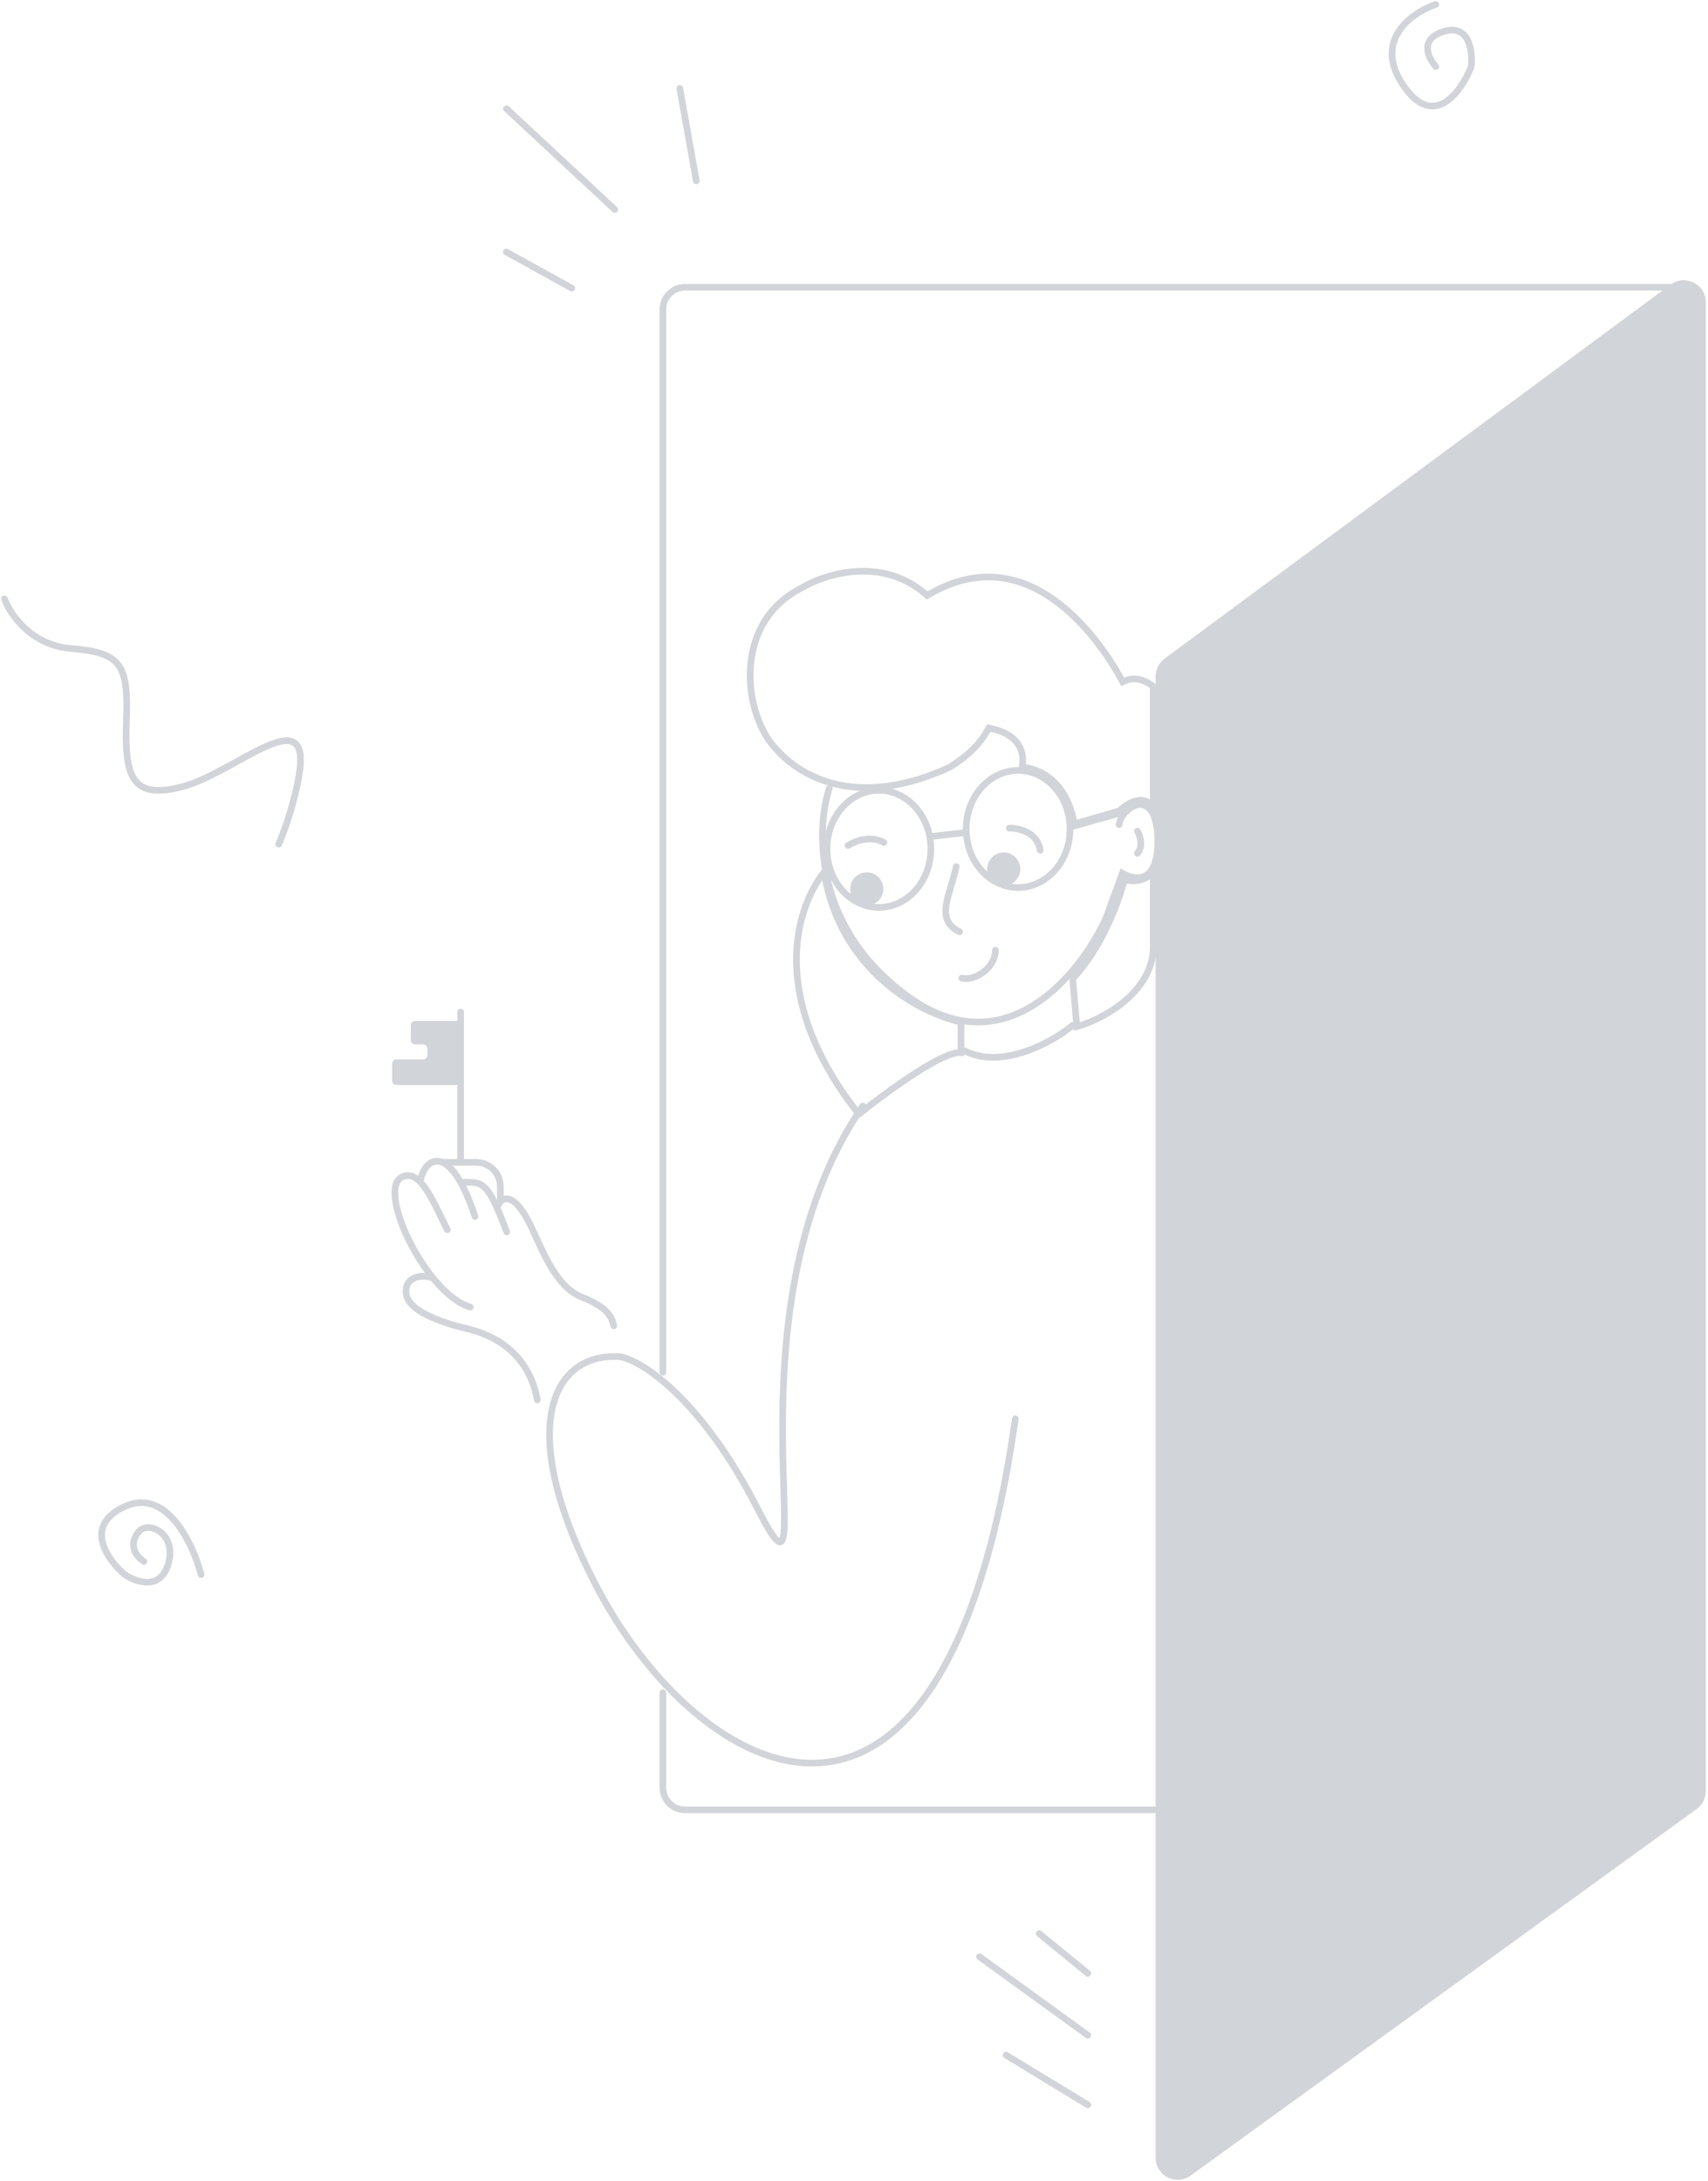 <svg width="773" height="987" viewBox="0 0 773 987" fill="none" xmlns="http://www.w3.org/2000/svg">
<path d="M315.129 81.851L307.657 40" stroke="#D1D4D8" stroke-width="3" stroke-linecap="round"/>
<path d="M278.225 94.802L229.22 49.188" stroke="#D1D4D8" stroke-width="3" stroke-linecap="round"/>
<path d="M258.754 130.393L229.134 114.025" stroke="#D1D4D8" stroke-width="3" stroke-linecap="round"/>
<path d="M492.314 893L470.314 875" stroke="#D1D4D8" stroke-width="3" stroke-linecap="round"/>
<path d="M492.314 952.5L455.314 930" stroke="#D1D4D8" stroke-width="3" stroke-linecap="round"/>
<path d="M492.314 921L443.314 885.5" stroke="#D1D4D8" stroke-width="3" stroke-linecap="round"/>
<path d="M649.817 2C639.125 5.641 621.201 18.047 635.045 38.547C648.787 58.895 661.17 41.744 665.755 30.397C665.824 30.227 665.866 30.057 665.883 29.875C666.519 23.093 664.944 10.866 653.616 14.182C642.136 17.543 646.3 26.224 649.817 30.145" stroke="#D1D4D8" stroke-width="3" stroke-linecap="round"/>
<path d="M91.004 712.569C87.408 698.69 75.471 673.094 56.486 681.746C37.502 690.398 48.576 705.899 56.486 712.569C61.81 716.174 73.254 720.031 76.442 706.62C79.63 693.21 66.194 687.694 62.419 693.643C60.427 695.986 58.179 701.862 65.116 706.62" stroke="#D1D4D8" stroke-width="3" stroke-linecap="round"/>
<path d="M2.004 271C4.497 277.896 14.044 292.049 32.291 293.488C55.1 295.287 58.092 301.044 57.219 325.87C56.347 350.697 58.964 362.391 82.895 355.914C106.825 349.438 141.101 315.976 135.367 350.697C134.578 355.794 131.628 369.191 126.144 382" stroke="#D1D4D8" stroke-width="3" stroke-linecap="round"/>
<path d="M434.922 462.511V476.301C434.314 476.265 433.689 476.315 433.079 476.411C431.556 476.651 429.791 477.239 427.893 478.05C424.085 479.677 419.459 482.322 414.64 485.4C405.523 491.222 395.521 498.713 388.66 504.177C347.305 451.736 360.112 410.877 372.927 394.735C380.518 439.789 416.373 458.445 434.922 462.511Z" stroke="#D1D4D8" stroke-width="3"/>
<path d="M418.794 268.778L419.603 269.477L420.527 268.94C431.904 262.334 442.353 260.367 451.769 261.328C461.203 262.291 469.713 266.206 477.167 271.544C492.11 282.243 502.604 298.511 507.459 307.364L508.116 308.562L509.369 308.02C512.046 306.864 514.734 307.085 517.081 307.894C519.132 308.6 520.847 309.732 521.923 310.66V364.972C521.679 364.679 521.425 364.409 521.161 364.162C519.494 362.599 517.55 362.053 515.625 362.18C513.752 362.303 511.942 363.055 510.386 363.994C508.954 364.858 507.661 365.925 506.628 366.957L486.158 372.871C484.493 362.734 480.212 356.265 475.318 352.34C470.991 348.868 466.256 347.444 462.611 347.179C463.048 344.554 462.927 342.262 462.365 340.266C461.674 337.814 460.345 335.904 458.74 334.427C455.576 331.517 451.321 330.274 448.595 329.678L447.509 329.44L446.965 330.41C441.841 339.56 433.989 344.521 430.054 347.007C429.88 347.117 429.714 347.222 429.556 347.322C391.731 364.623 365.385 354.584 351.386 339.136L351.369 339.117L351.352 339.099C343.944 331.453 338.79 317.139 339.584 302.663C340.374 288.269 347.024 273.945 362.945 265.985L362.997 265.959L363.047 265.929C368.175 262.846 377.19 259.253 387.406 258.603C397.589 257.956 408.894 260.232 418.794 268.778ZM521.923 394.814V428.5C521.923 438.883 516.05 447.265 508.45 453.491C501.524 459.165 493.32 462.91 487.346 464.602L485.476 442.838C498.632 429.001 506.285 408.245 508.946 397.925C511.154 398.737 513.351 398.74 515.256 398.375C517.648 397.916 519.657 396.864 520.823 395.989L520.888 395.941L520.947 395.886C521.263 395.59 521.592 395.233 521.923 394.814Z" stroke="#D1D4D8" stroke-width="3"/>
<path d="M484.273 375.143C484.273 390.043 473.502 401.643 460.773 401.643C448.044 401.643 437.273 390.043 437.273 375.143C437.273 360.244 448.044 348.643 460.773 348.643C473.502 348.643 484.273 360.244 484.273 375.143Z" stroke="#D1D4D8" stroke-width="3"/>
<path d="M421.273 384.143C421.273 399.043 410.502 410.643 397.773 410.643C385.044 410.643 374.273 399.043 374.273 384.143C374.273 369.244 385.044 357.643 397.773 357.643C410.502 357.643 421.273 369.244 421.273 384.143Z" stroke="#D1D4D8" stroke-width="3"/>
<path d="M421.418 378.528L437.13 376.759" stroke="#D1D4D8" stroke-width="3" stroke-linecap="round"/>
<path d="M435.273 442.643C442.002 444 450.502 437.5 450.502 430" stroke="#D1D4D8" stroke-width="3" stroke-linecap="round"/>
<path d="M432.774 392.143C430.274 404.643 422.674 416.043 434.274 421.643" stroke="#D1D4D8" stroke-width="3" stroke-linecap="round"/>
<path d="M392.273 409.789C396.416 409.789 399.773 406.431 399.773 402.289C399.773 398.147 396.416 394.789 392.273 394.789C388.131 394.789 384.773 398.147 384.773 402.289C384.773 406.431 388.131 409.789 392.273 409.789Z" fill="#D1D4D8"/>
<path d="M454.273 400.789C458.416 400.789 461.773 397.431 461.773 393.289C461.773 389.147 458.416 385.789 454.273 385.789C450.131 385.789 446.773 389.147 446.773 393.289C446.773 397.431 450.131 400.789 454.273 400.789Z" fill="#D1D4D8"/>
<path d="M514.773 376.143C515.94 378.143 517.573 382.943 514.773 386.143" stroke="#D1D4D8" stroke-width="3" stroke-linecap="round"/>
<path d="M375.274 356.789C369.107 376.123 368.362 420.843 411.962 451.643C455.562 482.443 489.129 440.477 500.462 415.643L507.962 395.143C513.129 398.31 523.562 400.143 523.962 382.143C524.362 364.143 517.129 362.977 513.462 364.643C511.462 365.477 507.262 368.343 506.462 373.143" stroke="#D1D4D8" stroke-width="3" stroke-linecap="round"/>
<path d="M484.773 374.143L509.773 367.143" stroke="#D1D4D8" stroke-width="3" stroke-linecap="round"/>
<path d="M456.773 374.796C460.891 374.663 469.455 376.475 470.773 384.789" stroke="#D1D4D8" stroke-width="3" stroke-linecap="round"/>
<path d="M383.773 382.628C386.601 380.743 393.814 377.82 400.036 381.214" stroke="#D1D4D8" stroke-width="3" stroke-linecap="round"/>
<path d="M485.504 464C476.671 471.333 453.704 484.3 436.504 475.5" stroke="#D1D4D8" stroke-width="3" stroke-linecap="round"/>
<path d="M243.171 633.5C241.171 622 233.927 607.1 212.327 601.5C202.827 599.333 184.827 594 183.827 585.5C182.939 577.952 190.327 576.677 194.827 578.01" stroke="#D1D4D8" stroke-width="3" stroke-linecap="round"/>
<path d="M212.828 591.5C191.814 585.5 166.969 532 184.814 532C191.968 532 197.969 548 202.469 556.5" stroke="#D1D4D8" stroke-width="3" stroke-linecap="round"/>
<path d="M210.254 535C218.829 535 220.929 535.1 229.329 557.5" stroke="#D1D4D8" stroke-width="3" stroke-linecap="round"/>
<path d="M225.328 545.5C226.828 542.167 231.628 538.8 238.828 552C243.828 561.167 250.128 581.8 263.328 587C276.528 592.2 276.828 597 277.828 600" stroke="#D1D4D8" stroke-width="3" stroke-linecap="round"/>
<path d="M281.003 614C250.004 611.5 232.704 645.8 269.504 717C315.504 806 427.503 868.5 459.503 642" stroke="#D1D4D8" stroke-width="3" stroke-linecap="round"/>
<path d="M281.004 614C291.004 616.167 317.404 633 343.004 683C375.004 745.5 325.004 595.5 390.504 500.5" stroke="#D1D4D8" stroke-width="3" stroke-linecap="round"/>
<path d="M200.969 526H215.469C221.544 526 226.469 530.925 226.469 537V542.5" stroke="#D1D4D8" stroke-width="3" stroke-linecap="round"/>
<path d="M208.469 526V458" stroke="#D1D4D8" stroke-width="3" stroke-linecap="round"/>
<path d="M179.469 491H206.469C207.573 491 208.469 490.105 208.469 489V464C208.469 462.895 207.573 462 206.469 462H187.923C186.819 462 185.923 462.895 185.923 464V470.633C185.923 471.738 186.819 472.633 187.923 472.633H191.438C192.543 472.633 193.438 473.529 193.438 474.633V477.4C193.438 478.505 192.543 479.4 191.438 479.4H179.469C178.364 479.4 177.469 480.295 177.469 481.4V489C177.469 490.105 178.364 491 179.469 491Z" fill="#D1D4D8"/>
<path d="M300.004 766V809C300.004 814.523 304.482 819 310.004 819H757.004C762.527 819 767.004 814.523 767.004 809V140C767.004 134.477 762.527 130 757.004 130H310.004C304.482 130 300.004 134.477 300.004 140V621" stroke="#D1D4D8" stroke-width="3" stroke-linecap="round"/>
<path d="M527.06 298.049L756.06 128.785C762.661 123.906 772.004 128.618 772.004 136.827V810.538C772.004 813.745 770.467 816.756 767.871 818.637L538.871 984.508C532.259 989.297 523.004 984.573 523.004 976.409V306.091C523.004 302.918 524.51 299.934 527.06 298.049Z" fill="#D1D4D8"/>
<path d="M190.469 533.5C192.469 524 203.769 516.5 214.969 550.5" stroke="#D1D4D8" stroke-width="3" stroke-linecap="round"/>
</svg>
